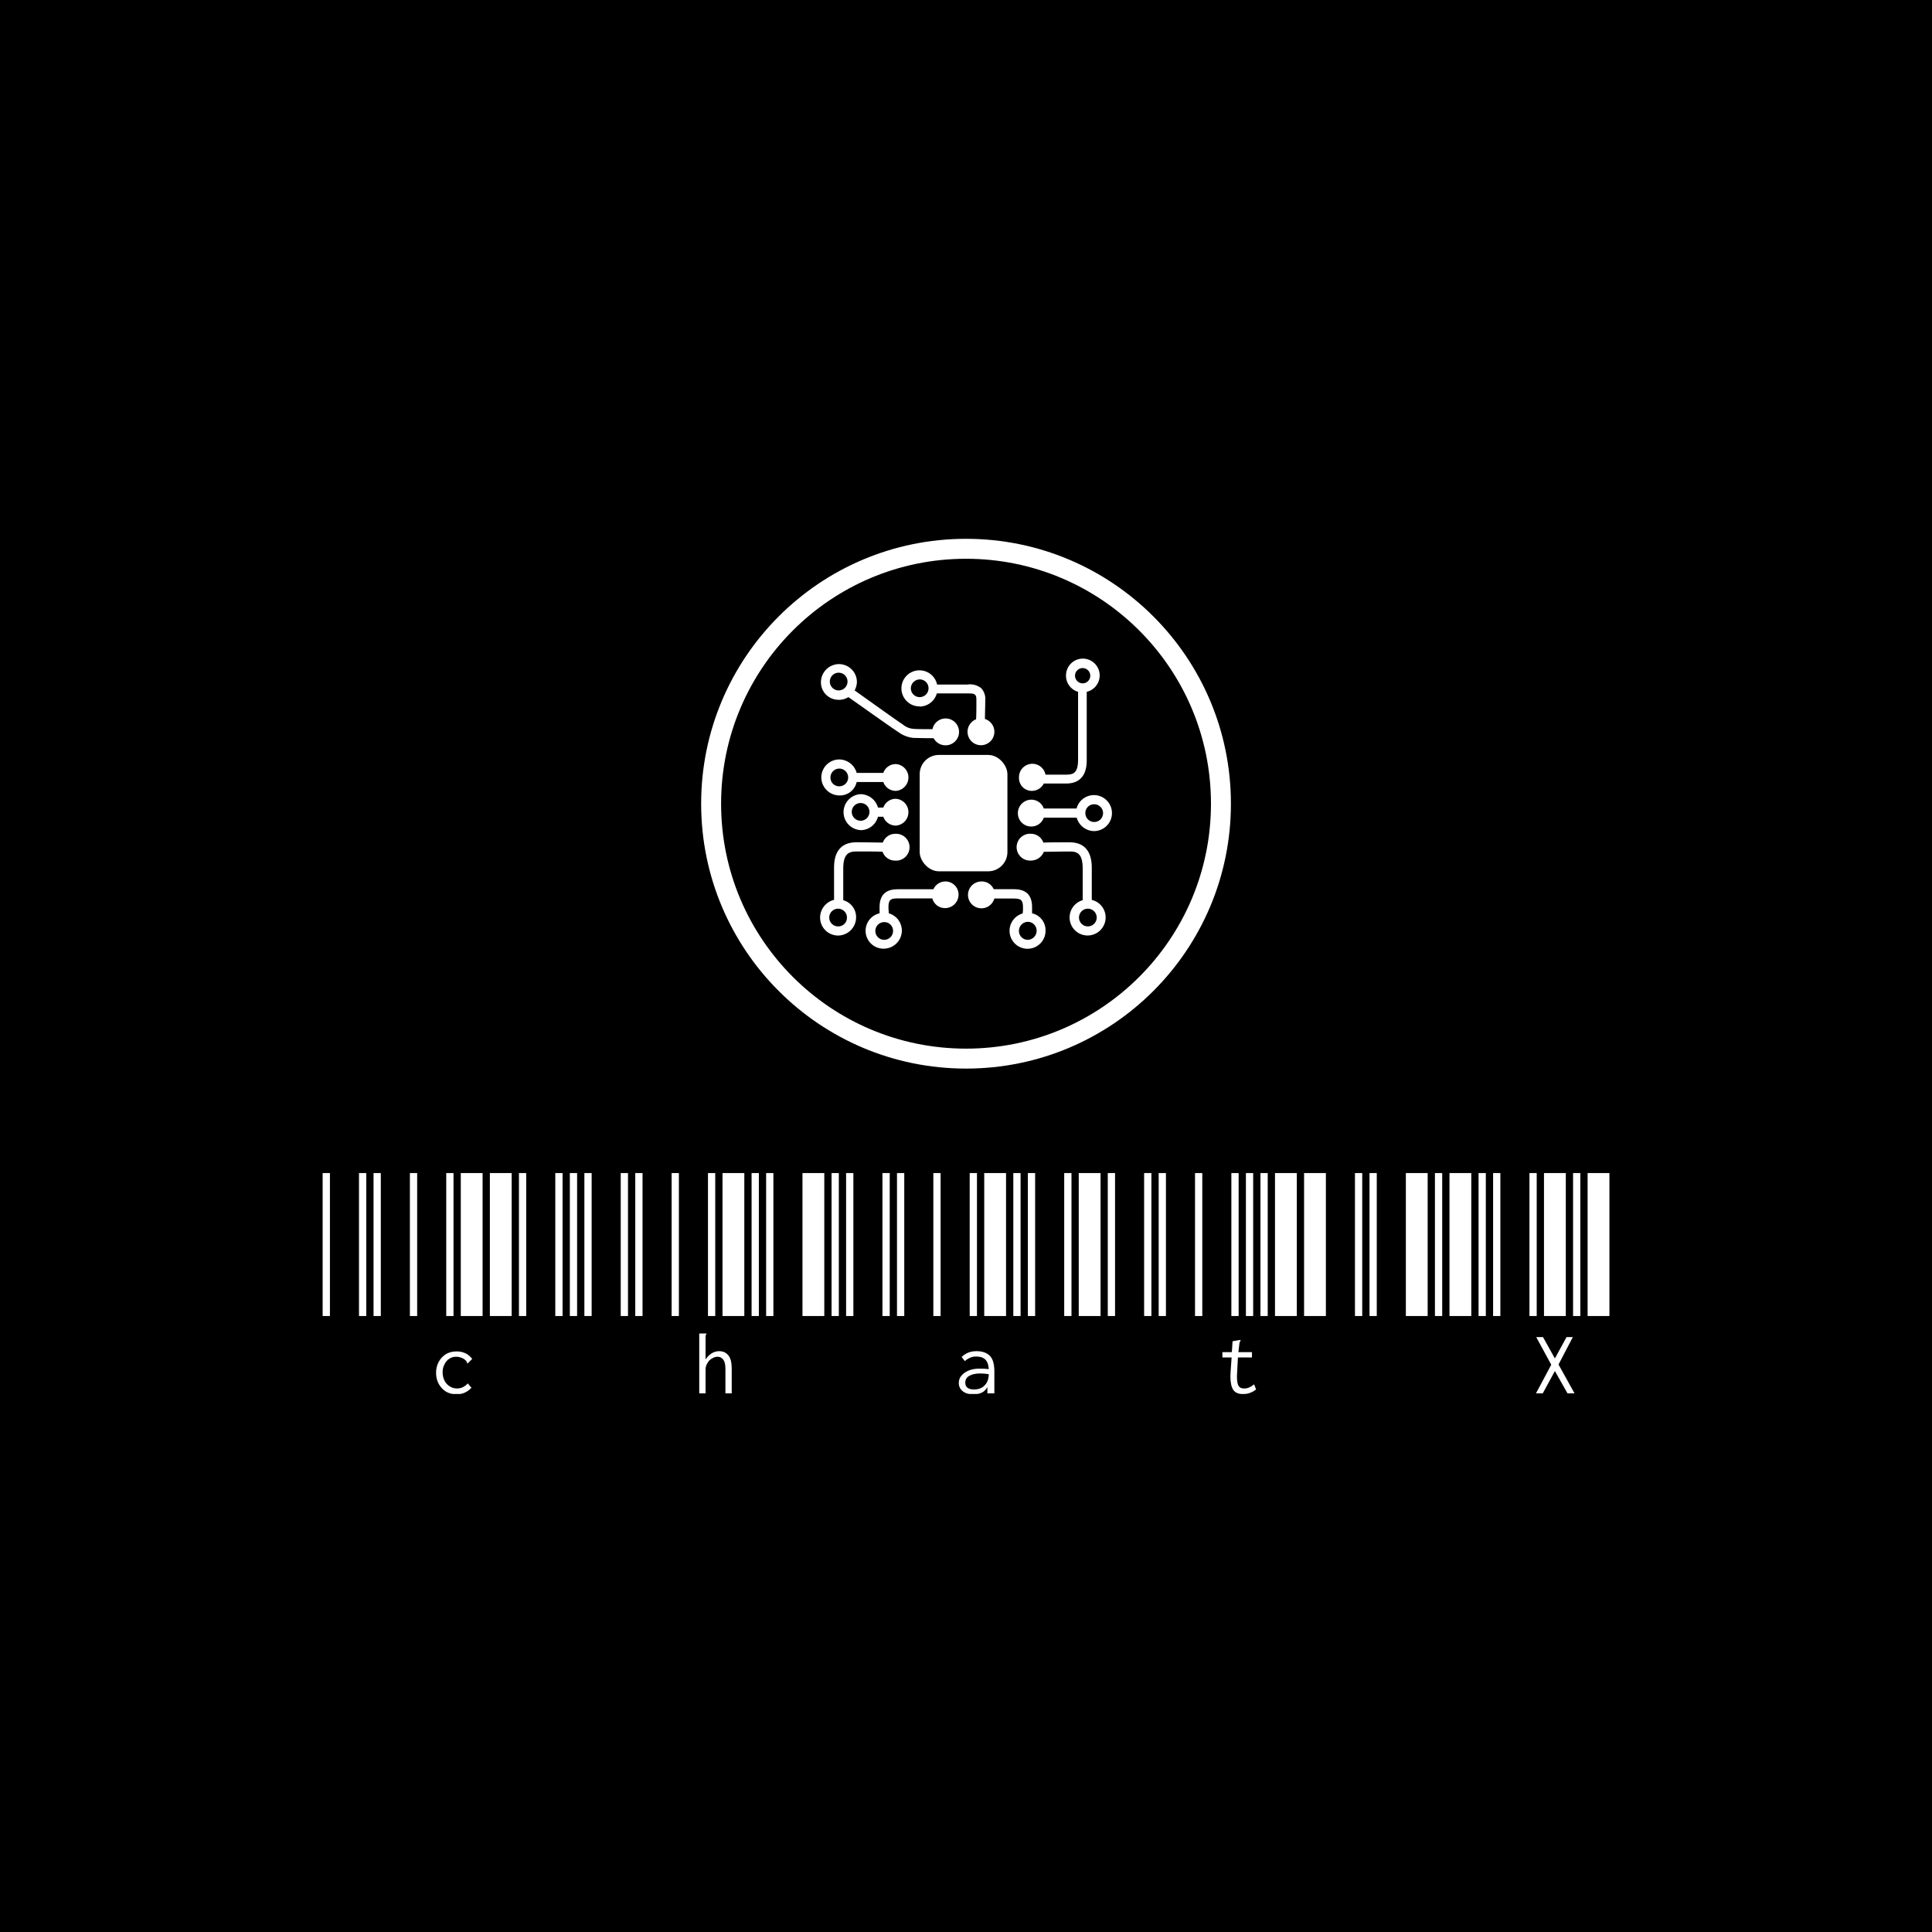 <svg xmlns="http://www.w3.org/2000/svg" version="1.1" xmlns:xlink="http://www.w3.org/1999/xlink" xmlns:svgjs="http://svgjs.dev/svgjs" width="1500" height="1500" viewBox="0 0 1500 1500"><rect width="1500" height="1500" fill="#000000"></rect><g transform="matrix(0.667,0,0,0.667,249.775,418.602)"><svg viewBox="0 0 372 247" data-background-color="#ffffff" preserveAspectRatio="xMidYMid meet" height="995" width="1500" xmlns="http://www.w3.org/2000/svg" xmlns:xlink="http://www.w3.org/1999/xlink"><g id="tight-bounds" transform="matrix(1,0,0,1,0.084,-0.1)"><svg viewBox="0 0 371.832 247.2" height="247.2" width="371.832"><g><svg viewBox="0 0 395.52 262.948" height="247.2" width="371.832"><g transform="matrix(1,0,0,1,0,194.942)"><svg viewBox="0 0 395.52 68.006" height="68.006" width="395.52"><g id="textblocktransform"><svg viewBox="0 0 395.52 68.006" height="68.006" width="395.52" id="textblock"><g><svg viewBox="0 0 395.52 68.006" height="68.006" width="395.52"><g transform="matrix(1,0,0,1,0,0)"><svg width="395.52" viewBox="0 -29.5 265.49 45.65" height="68.006" data-palette-color="#336a86"><path d="M1.5 0L0 0 0-29.5 1.5-29.5 1.5 0ZM9 0L7.5 0 7.5-29.5 9-29.5 9 0ZM12 0L10.5 0 10.5-29.5 12-29.5 12 0ZM19.5 0L18 0 18-29.5 19.5-29.5 19.5 0ZM27 0L25.5 0 25.5-29.5 27-29.5 27 0ZM33 0L28.5 0 28.5-29.5 33-29.5 33 0ZM39 0L34.5 0 34.5-29.5 39-29.5 39 0ZM42 0L40.5 0 40.5-29.5 42-29.5 42 0ZM49.5 0L48 0 48-29.5 49.5-29.5 49.5 0ZM52.5 0L51 0 51-29.5 52.5-29.5 52.5 0ZM27.65 16.15L27.65 16.15Q26.4 16.15 25.45 15.6L25.45 15.6Q24.5 15 23.95 14L23.95 14Q23.4 13 23.4 11.7L23.4 11.7Q23.4 10.45 23.95 9.45L23.95 9.45Q24.5 8.45 25.45 7.85L25.45 7.85Q26.4 7.3 27.65 7.3L27.65 7.3Q28.65 7.3 29.5 7.7L29.5 7.7Q30.3 8.1 30.85 8.85L30.85 8.85 30 9.7 29.9 9.8 29.8 9.7Q29.8 9.55 29.7 9.4L29.7 9.4Q29.65 9.3 29.45 9.1L29.45 9.1Q29.05 8.75 28.6 8.6L28.6 8.6Q28.1 8.4 27.5 8.4L27.5 8.4Q26.75 8.4 26.15 8.8L26.15 8.8Q25.5 9.2 25.15 9.95L25.15 9.95Q24.75 10.65 24.75 11.6L24.75 11.6Q24.75 12.55 25.15 13.35L25.15 13.35Q25.55 14.1 26.2 14.5L26.2 14.5Q26.9 14.95 27.7 14.95L27.7 14.95Q29 14.95 29.95 13.9L29.95 13.9 30.7 14.8Q29.45 16.15 27.65 16.15ZM55.5 0L54 0 54-29.5 55.5-29.5 55.5 0ZM63 0L61.5 0 61.5-29.5 63-29.5 63 0ZM66 0L64.5 0 64.5-29.5 66-29.5 66 0ZM73.5 0L72 0 72-29.5 73.5-29.5 73.5 0ZM81 0L79.5 0 79.5-29.5 81-29.5 81 0ZM87 0L82.5 0 82.5-29.5 87-29.5 87 0ZM90 0L88.5 0 88.5-29.5 90-29.5 90 0ZM93 0L91.5 0 91.5-29.5 93-29.5 93 0ZM103.5 0L99 0 99-29.5 103.5-29.5 103.5 0ZM106.5 0L105 0 105-29.5 106.5-29.5 106.5 0ZM77.7 15.95L77.7 3.6 79.2 3.6 79.2 3.7Q79.05 3.85 79.05 3.95L79.05 3.95Q79 4.1 79 4.4L79 4.4 79 8.95Q79.5 8.2 80.25 7.7L80.25 7.7Q81 7.25 81.8 7.25L81.8 7.25Q83 7.25 83.7 8.1L83.7 8.1Q84.4 8.95 84.4 10.8L84.4 10.8 84.4 15.95 83.1 15.95 83.1 10.85Q83.1 9.55 82.65 9L82.65 9Q82.2 8.4 81.5 8.4L81.5 8.4Q80.9 8.4 80.35 8.75L80.35 8.75Q79.75 9.05 79.4 9.7L79.4 9.7Q79 10.3 79 11.05L79 11.05 79 15.95 77.7 15.95ZM109.5 0L108 0 108-29.5 109.5-29.5 109.5 0ZM117 0L115.5 0 115.5-29.5 117-29.5 117 0ZM120 0L118.5 0 118.5-29.5 120-29.5 120 0ZM127.5 0L126 0 126-29.5 127.5-29.5 127.5 0ZM135 0L133.5 0 133.5-29.5 135-29.5 135 0ZM141 0L136.5 0 136.5-29.5 141-29.5 141 0ZM144 0L142.5 0 142.5-29.5 144-29.5 144 0ZM147 0L145.5 0 145.5-29.5 147-29.5 147 0ZM154.5 0L153 0 153-29.5 154.5-29.5 154.5 0ZM160.5 0L156 0 156-29.5 160.5-29.5 160.5 0ZM134.9 7.25L134.9 7.25Q136.69 7.25 137.65 8.2L137.65 8.2Q138.59 9.15 138.59 11.45L138.59 11.45 138.59 15.95 137.15 15.95 137.15 14.65Q136.4 16.15 134.25 16.15L134.25 16.15Q132.84 16.15 132.05 15.5L132.05 15.5Q131.25 14.85 131.25 13.8L131.25 13.8Q131.25 12.9 131.84 12.25L131.84 12.25Q132.4 11.6 133.4 11.2L133.4 11.2Q134.34 10.85 135.55 10.85L135.55 10.85Q136.59 10.85 137.44 10.95L137.44 10.95Q137.34 9.55 136.69 8.95L136.69 8.95Q136.05 8.35 134.8 8.35L134.8 8.35Q134.15 8.35 133.59 8.6L133.59 8.6Q133 8.85 132.5 9.3L132.5 9.3 131.84 8.45Q133.05 7.25 134.9 7.25ZM134.4 15.15L134.4 15.15Q135.8 15.15 136.59 14.3L136.59 14.3Q137.4 13.5 137.44 12L137.44 12Q136.59 11.85 135.65 11.85L135.65 11.85Q134.25 11.85 133.4 12.35L133.4 12.35Q132.59 12.8 132.59 13.75L132.59 13.75Q132.59 15.15 134.4 15.15ZM163.49 0L161.99 0 161.99-29.5 163.49-29.5 163.49 0ZM170.99 0L169.49 0 169.49-29.5 170.99-29.5 170.99 0ZM173.99 0L172.49 0 172.49-29.5 173.99-29.5 173.99 0ZM181.49 0L179.99 0 179.99-29.5 181.49-29.5 181.49 0ZM188.99 0L187.49 0 187.49-29.5 188.99-29.5 188.99 0ZM191.99 0L190.49 0 190.49-29.5 191.99-29.5 191.99 0ZM194.99 0L193.49 0 193.49-29.5 194.99-29.5 194.99 0ZM200.99 0L196.49 0 196.49-29.5 200.99-29.5 200.99 0ZM206.99 0L202.49 0 202.49-29.5 206.99-29.5 206.99 0ZM214.49 0L212.99 0 212.99-29.5 214.49-29.5 214.49 0ZM192.19 14.1L192.59 15.15Q191.39 16.1 189.89 16.1L189.89 16.1Q188.49 16.1 187.89 15.25L187.89 15.25Q187.29 14.35 187.29 12.45L187.29 12.45Q187.29 12.1 187.34 11.35L187.34 11.35 187.54 8.55 185.64 8.55 185.64 7.45 187.59 7.45 187.74 5.2 189.19 4.95 189.39 4.95 189.39 5.05Q189.29 5.2 189.24 5.35L189.24 5.35Q189.14 5.5 189.14 5.75L189.14 5.75 188.94 7.45 191.74 7.45 191.74 8.55 188.84 8.55 188.69 11.45Q188.64 12.2 188.64 12.4L188.64 12.4Q188.64 13.9 188.99 14.45L188.99 14.45Q189.34 14.95 190.09 14.95L190.09 14.95Q190.64 14.95 191.14 14.75L191.14 14.75Q191.59 14.55 192.19 14.1L192.19 14.1ZM217.49 0L215.99 0 215.99-29.5 217.49-29.5 217.49 0ZM227.99 0L223.49 0 223.49-29.5 227.99-29.5 227.99 0ZM230.99 0L229.49 0 229.49-29.5 230.99-29.5 230.99 0ZM236.99 0L232.49 0 232.49-29.5 236.99-29.5 236.99 0ZM239.99 0L238.49 0 238.49-29.5 239.99-29.5 239.99 0ZM242.99 0L241.49 0 241.49-29.5 242.99-29.5 242.99 0ZM250.49 0L248.99 0 248.99-29.5 250.49-29.5 250.49 0ZM256.49 0L251.99 0 251.99-29.5 256.49-29.5 256.49 0ZM259.49 0L257.99 0 257.99-29.5 259.49-29.5 259.49 0ZM265.49 0L260.99 0 260.99-29.5 265.49-29.5 265.49 0ZM250.34 15.95L253.49 10.05 250.39 4.35 251.79 4.35 254.24 8.75 256.64 4.35 257.94 4.35 254.99 10 258.29 15.95 256.84 15.95 254.24 11.35 251.74 15.95 250.34 15.95Z" opacity="1" transform="matrix(1,0,0,1,0,0)" fill="#ffffff" class="wordmark-text-0" data-fill-palette-color="primary" id="text-0"></path></svg></g></svg></g></svg></g></svg></g><g transform="matrix(1,0,0,1,116.343,0)"><svg viewBox="0 0 162.833 162.833" height="162.833" width="162.833"><g><svg></svg></g><g id="icon-0"><svg viewBox="0 0 162.833 162.833" height="162.833" width="162.833"><g><path d="M0 81.417c0-44.965 36.452-81.417 81.417-81.417 44.965 0 81.417 36.452 81.416 81.417 0 44.965-36.452 81.417-81.416 81.416-44.965 0-81.417-36.452-81.417-81.416zM81.417 156.701c41.578 0 75.284-33.706 75.284-75.284 0-41.578-33.706-75.284-75.284-75.284-41.578 0-75.284 33.706-75.284 75.284 0 41.578 33.706 75.284 75.284 75.284z" data-fill-palette-color="accent" fill="#ffffff" stroke="transparent"></path></g><g transform="matrix(1,0,0,1,36.563,36.825)"><svg viewBox="0 0 89.707 89.184" height="89.184" width="89.707"><g><svg xmlns="http://www.w3.org/2000/svg" viewBox="20 20.174 60.019 59.669" x="0" y="0" height="89.184" width="89.707" class="icon-cg-0" data-fill-palette-color="accent" id="cg-0"><g data-name="Calque 2" fill="#283132" data-fill-palette-color="accent"><path d="M23.82 23.07A1.82 1.82 0 1 1 22 24.88 1.82 1.82 0 0 1 23.82 23.07Zm0 5.58a3.73 3.73 0 0 0 2-0.56c2.07 1.44 9.08 6.45 10.21 7.14a6.25 6.25 0 0 0 3.19 1.25c0.63 0 2 0.06 4.13 0.06A2.75 2.75 0 0 0 45.8 38a2.76 2.76 0 1 0-2.69-3.32c-1.94 0-3.26 0-3.82-0.06A3.81 3.81 0 0 1 37 33.71c-1-0.63-7.64-5.39-9.9-7A4 4 0 0 0 27.57 25a3.7 3.7 0 0 0-3.7-3.7 3.74 3.74 0 0 0-3.7 3.7A3.6 3.6 0 0 0 23.82 28.64Z" fill="#ffffff" data-fill-palette-color="accent"></path><path d="M22.13 44.61a1.82 1.82 0 1 1 1.82 1.82A1.78 1.78 0 0 1 22.13 44.61Zm5.39 0.94H33a2.71 2.71 0 0 0 2.57 1.82 2.76 2.76 0 0 0 0-5.51A2.71 2.71 0 0 0 33 43.67H27.52a3.76 3.76 0 0 0-3.57-2.76 3.7 3.7 0 0 0-3.7 3.7 3.74 3.74 0 0 0 3.7 3.7A3.52 3.52 0 0 0 27.52 45.55Z" fill="#ffffff" data-fill-palette-color="accent"></path><path d="M28.33 49.87a1.82 1.82 0 1 1-1.82 1.82A1.82 1.82 0 0 1 28.33 49.87Zm0 5.58a3.7 3.7 0 0 0 3.57-2.76H33a2.72 2.72 0 0 0 2.57 1.82 2.76 2.76 0 0 0 0-5.51A2.71 2.71 0 0 0 33 50.81H31.9a3.76 3.76 0 0 0-3.57-2.76 3.7 3.7 0 0 0 0 7.39Z" fill="#ffffff" data-fill-palette-color="accent"></path><path d="M23.7 75.24a1.82 1.82 0 1 1 1.82-1.82A1.78 1.78 0 0 1 23.7 75.24Zm1.06-5.39V63.4c0-2.94 1-3.57 2.69-3.57 2.07 0 4.38 0 5.39 0.06a2.73 2.73 0 0 0 2.63 1.82 2.76 2.76 0 1 0 0-5.51A2.71 2.71 0 0 0 32.9 58c-1.06 0-3.38-0.06-5.39-0.06-4.64 0-4.64 4.07-4.64 5.45v6.39A3.76 3.76 0 0 0 20 73.42a3.7 3.7 0 0 0 3.7 3.7 3.74 3.74 0 0 0 3.7-3.7A3.58 3.58 0 0 0 24.76 69.86Z" fill="#ffffff" data-fill-palette-color="accent"></path><path d="M75.06 75.24a1.82 1.82 0 1 1 1.82-1.82A1.82 1.82 0 0 1 75.06 75.24Zm0.81-5.45V63.4c0-1.31 0-5.45-4.57-5.45-2.07 0-4.38 0-5.39 0.06a2.71 2.71 0 0 0-2.57-1.82 2.76 2.76 0 1 0 0 5.51A2.85 2.85 0 0 0 66 59.9c1.06 0 3.38-0.06 5.39-0.06C73 59.83 74 60.4 74 63.4v6.45a3.7 3.7 0 0 0 1 7.26 3.71 3.71 0 0 0 0.82-7.33Z" fill="#ffffff" data-fill-palette-color="accent"></path><path d="M72.42 23.69A1.57 1.57 0 1 1 74 25.26 1.59 1.59 0 0 1 72.42 23.69ZM63.59 47.37A2.76 2.76 0 0 0 66 45.86h4.57c4.26 0 4.26-3.76 4.26-5V27a3.46 3.46 0 1 0-4.26-3.38A3.44 3.44 0 0 0 73.05 27v13.9c0 2.63-0.82 3.13-2.38 3.13H66.35a2.75 2.75 0 0 0-5.45 0.56A2.63 2.63 0 0 0 63.59 47.37Z" fill="#ffffff" data-fill-palette-color="accent"></path><path d="M76.37 50.13a1.82 1.82 0 1 1-1.82 1.82A1.78 1.78 0 0 1 76.37 50.13Zm-13 4.57A2.71 2.71 0 0 0 66 52.88h6.77a3.76 3.76 0 0 0 3.57 2.76A3.7 3.7 0 1 0 72.74 51H66a2.71 2.71 0 0 0-2.57-1.82 2.78 2.78 0 0 0-2.76 2.76A2.73 2.73 0 0 0 63.4 54.7Z" fill="#ffffff" data-fill-palette-color="accent"></path><rect x="40.48" y="39.98" width="18.04" height="23.93" rx="3.95" ry="3.95" fill="#ffffff" data-fill-palette-color="accent"></rect><path d="M40.48 24.45a1.82 1.82 0 1 1-1.82 1.82A1.86 1.86 0 0 1 40.48 24.45Zm0 5.58A3.7 3.7 0 0 0 44 27.33h6.26c0.69 0 1.31 0 1.57 0.25s0.31 0.44 0.31 1.25c0 1.13 0 2.63-0.06 3.82a2.76 2.76 0 1 0 3.76 2.57 2.76 2.76 0 0 0-1.94-2.63c0-1.19 0.06-2.63 0.06-3.76a3.32 3.32 0 0 0-0.82-2.57 3.69 3.69 0 0 0-2.88-0.75h-6.2A3.71 3.71 0 1 0 40.48 30Z" fill="#ffffff" data-fill-palette-color="accent"></path><path d="M35 76.18a1.82 1.82 0 1 1-1.82-1.82A1.78 1.78 0 0 1 35 76.18ZM45.8 66A2.71 2.71 0 0 0 43.3 67.6h-7c-1.31 0-4.07 0-4.07 3.7v1.25a3.68 3.68 0 0 0 0.88 7.27 3.74 3.74 0 0 0 3.7-3.7 3.7 3.7 0 0 0-2.69-3.57c0-0.37-0.06-0.82-0.06-1.25 0-1.69 0.56-1.82 2.19-1.82h6.83a2.69 2.69 0 0 0 2.63 2 2.78 2.78 0 0 0 2.76-2.76A2.69 2.69 0 0 0 45.8 66Z" fill="#ffffff" data-fill-palette-color="accent"></path><path d="M62.71 78a1.82 1.82 0 0 1-1.82-1.82 1.87 1.87 0 0 1 1.82-1.88 1.82 1.82 0 0 1 1.82 1.82A1.87 1.87 0 0 1 62.71 78Zm0.88-5.45V71.29c0-3.7-2.76-3.7-4.07-3.7H55.7A2.67 2.67 0 0 0 53.2 66a2.76 2.76 0 1 0 2.63 3.51h3.7c1.63 0 2.19 0.12 2.19 1.82a8.09 8.09 0 0 1-0.06 1.25 3.7 3.7 0 1 0 4.7 3.57A3.57 3.57 0 0 0 63.59 72.55Z" fill="#ffffff" data-fill-palette-color="accent"></path></g></svg></g></svg></g></svg></g></svg></g><g></g></svg></g><defs></defs></svg><rect width="371.832" height="247.2" fill="none" stroke="none" visibility="hidden"></rect></g></svg></g></svg>